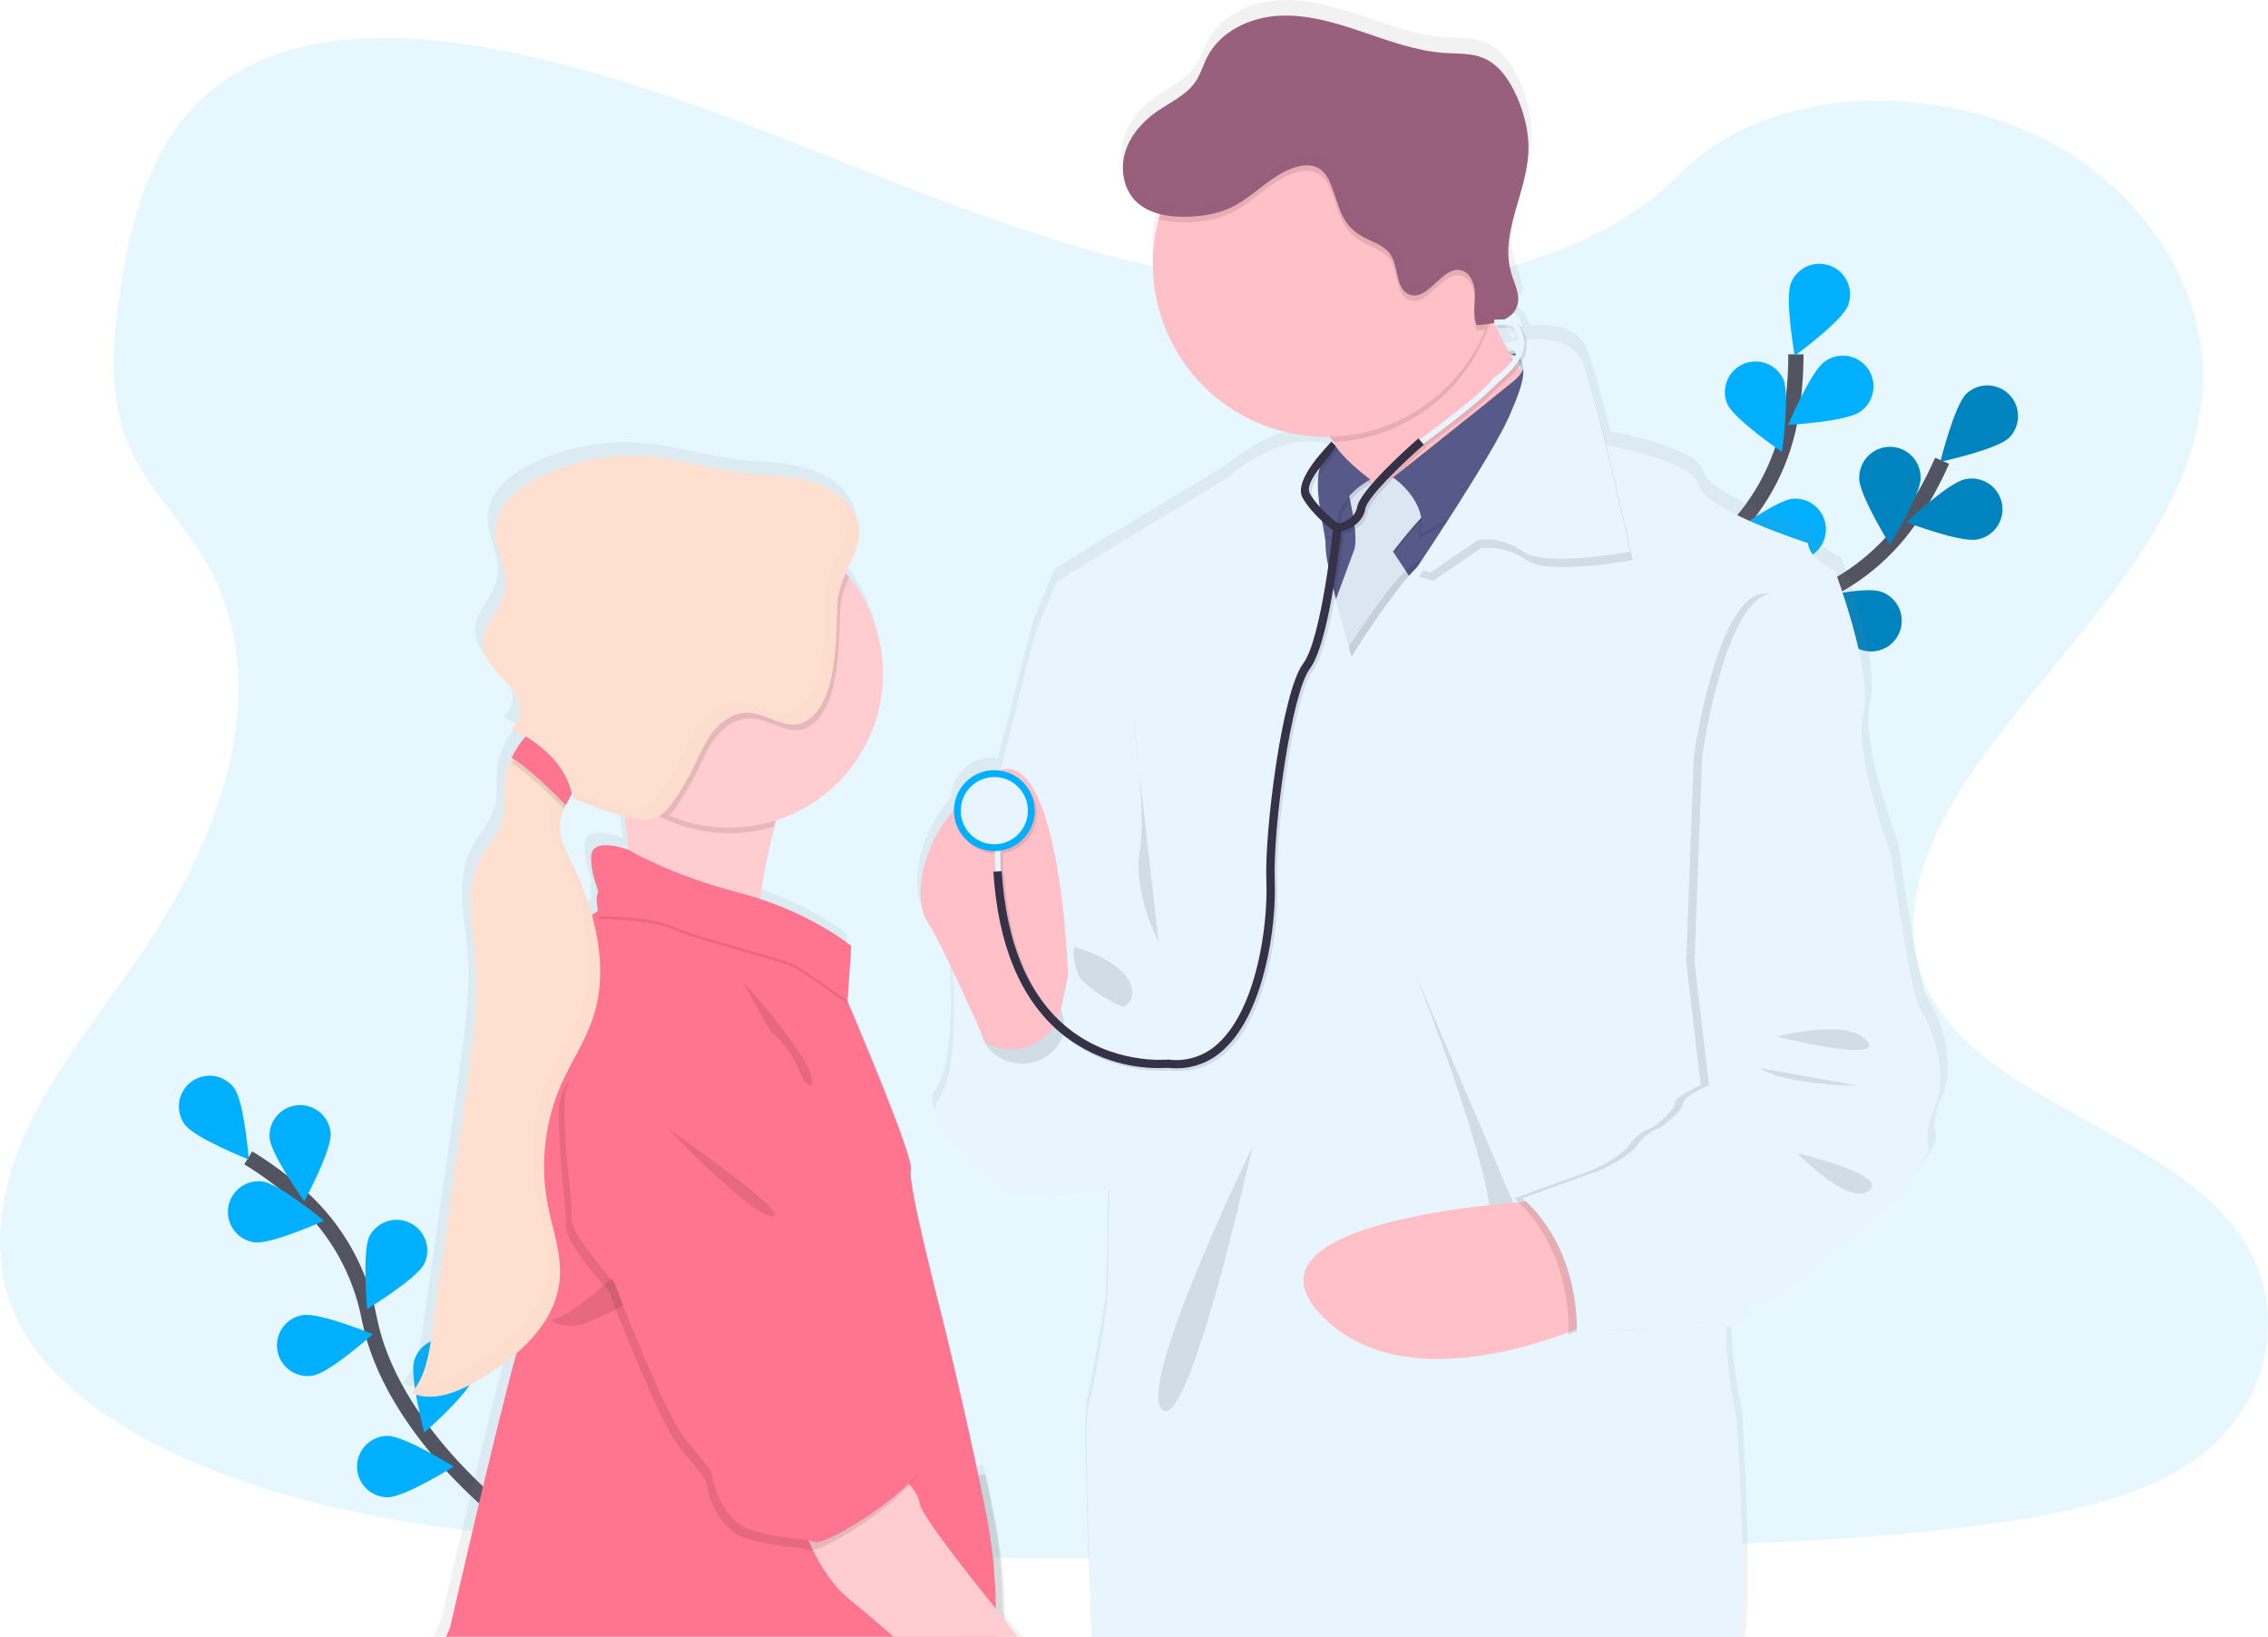 <svg width="298" height="215" viewBox="0 0 298 215" fill="none" xmlns="http://www.w3.org/2000/svg">
<g clip-path="url(#clip0_0_196)">
<path opacity="0.1" d="M173.143 37.917C154.039 37.252 135.829 31.077 118.467 24.322C101.105 17.567 83.897 10.082 65.24 6.502C53.244 4.197 39.526 3.873 29.863 10.312C20.561 16.507 17.557 27.201 15.941 37.123C14.726 44.589 14.021 52.446 17.343 59.437C19.656 64.288 23.761 68.368 26.6 73.015C36.478 89.187 29.495 109.13 18.789 124.934C13.768 132.351 7.943 139.408 4.069 147.295C0.195 155.181 -1.599 164.216 1.792 172.259C5.153 180.226 13.159 186.22 21.834 190.431C39.455 198.977 60.216 201.422 80.462 202.823C125.277 205.891 170.334 204.561 215.267 203.232C231.897 202.737 248.6 202.24 264.958 199.661C274.042 198.23 283.423 195.96 290.019 190.483C298.39 183.528 300.467 171.754 294.856 163.032C285.445 148.407 259.427 144.773 252.847 129.076C249.229 120.437 252.946 110.812 258.209 102.799C269.493 85.611 288.414 70.529 289.41 50.88C290.096 37.384 281 23.872 266.936 17.485C252.197 10.785 231.757 11.631 220.883 22.704C209.687 34.112 190.009 38.502 173.143 37.917Z" fill="#00B0FF"/>
<path d="M66.466 199.169C66.466 199.169 51.376 187.747 48.525 173.218C47.369 167.116 44.268 161.554 39.688 157.365C37.496 155.395 35.13 153.629 32.617 152.091" stroke="#535461" stroke-width="2" stroke-miterlimit="10"/>
<path d="M30.77 142.938C32.093 144.729 32.691 152.319 32.691 152.319C32.691 152.319 25.62 149.531 24.295 147.742C23.659 146.883 23.39 145.805 23.547 144.747C23.704 143.688 24.275 142.736 25.133 142.099C25.992 141.461 27.068 141.192 28.125 141.349C29.183 141.507 30.134 142.078 30.77 142.938Z" fill="#00B0FF"/>
<path d="M43.452 148.893C43.589 151.116 39.976 157.813 39.976 157.813C39.976 157.813 35.55 151.621 35.41 149.399C35.357 148.339 35.723 147.301 36.429 146.51C37.134 145.719 38.123 145.238 39.181 145.172C40.238 145.105 41.279 145.458 42.078 146.155C42.877 146.852 43.37 147.835 43.449 148.893H43.452Z" fill="#00B0FF"/>
<path d="M55.743 166.013C54.744 168.001 48.245 171.957 48.245 171.957C48.245 171.957 47.55 164.375 48.549 162.387C49.041 161.451 49.88 160.747 50.885 160.424C51.89 160.102 52.982 160.187 53.925 160.663C54.867 161.138 55.586 161.965 55.926 162.965C56.266 163.966 56.201 165.06 55.743 166.013Z" fill="#00B0FF"/>
<path d="M62.134 181.055C61.484 183.184 55.747 188.181 55.747 188.181C55.747 188.181 53.779 180.827 54.43 178.696C54.742 177.673 55.448 176.816 56.391 176.314C57.335 175.812 58.438 175.706 59.46 176.019C60.482 176.332 61.337 177.038 61.839 177.982C62.34 178.927 62.446 180.032 62.134 181.055Z" fill="#00B0FF"/>
<path d="M33.435 163.197C35.63 163.494 42.569 160.357 42.569 160.357C42.569 160.357 36.714 155.5 34.508 155.203C33.449 155.061 32.377 155.345 31.528 155.994C30.678 156.643 30.122 157.603 29.979 158.663C29.837 159.723 30.121 160.796 30.769 161.647C31.417 162.497 32.376 163.055 33.435 163.197Z" fill="#00B0FF"/>
<path d="M41.13 180.698C43.325 180.322 48.996 175.254 48.996 175.254C48.996 175.254 41.956 172.375 39.764 172.751C39.239 172.837 38.736 173.027 38.285 173.308C37.834 173.59 37.443 173.958 37.134 174.392C36.826 174.826 36.606 175.317 36.488 175.836C36.37 176.355 36.356 176.893 36.447 177.417C36.537 177.942 36.731 178.444 37.016 178.893C37.301 179.343 37.672 179.731 38.108 180.036C38.544 180.341 39.036 180.557 39.556 180.67C40.075 180.784 40.612 180.793 41.136 180.698H41.13Z" fill="#00B0FF"/>
<path d="M50.94 196.683C53.165 196.683 59.612 192.648 59.612 192.648C59.612 192.648 53.162 188.618 50.937 188.618C49.869 188.618 48.844 189.043 48.089 189.799C47.334 190.555 46.909 191.581 46.909 192.65C46.909 193.72 47.334 194.746 48.089 195.502C48.844 196.258 49.869 196.683 50.937 196.683H50.94Z" fill="#00B0FF"/>
<path d="M213.061 100.378C213.061 100.378 222.362 83.883 236.382 79.13C242.269 77.173 247.364 73.357 250.901 68.255C252.561 65.816 253.992 63.229 255.179 60.528" stroke="#535461" stroke-width="2" stroke-miterlimit="10"/>
<path d="M263.981 57.506C262.384 59.055 254.951 60.659 254.951 60.659C254.951 60.659 256.776 53.27 258.373 51.718C259.143 50.995 260.167 50.605 261.222 50.63C262.278 50.656 263.281 51.095 264.016 51.854C264.751 52.613 265.16 53.63 265.153 54.687C265.146 55.744 264.725 56.757 263.981 57.506Z" fill="#00B0FF"/>
<path d="M259.777 70.865C257.582 71.299 250.484 68.601 250.484 68.601C250.484 68.601 256.027 63.382 258.208 62.956C258.732 62.84 259.273 62.829 259.801 62.925C260.329 63.021 260.832 63.222 261.282 63.516C261.731 63.809 262.117 64.189 262.417 64.634C262.718 65.079 262.926 65.58 263.031 66.107C263.136 66.634 263.134 67.176 263.026 67.702C262.919 68.228 262.707 68.728 262.404 69.171C262.101 69.614 261.712 69.992 261.261 70.283C260.81 70.574 260.306 70.772 259.777 70.865Z" fill="#00B0FF"/>
<path d="M244.479 85.336C242.377 84.608 237.601 78.685 237.601 78.685C237.601 78.685 245.009 76.988 247.116 77.716C247.622 77.884 248.09 78.151 248.492 78.501C248.894 78.852 249.223 79.279 249.459 79.758C249.695 80.237 249.834 80.758 249.867 81.291C249.901 81.824 249.828 82.359 249.653 82.863C249.479 83.368 249.206 83.833 248.85 84.231C248.495 84.629 248.064 84.952 247.582 85.182C247.101 85.412 246.579 85.544 246.046 85.571C245.513 85.597 244.981 85.517 244.479 85.336Z" fill="#00B0FF"/>
<path d="M230.42 93.676C228.225 93.313 222.529 88.272 222.529 88.272C222.529 88.272 229.55 85.344 231.743 85.707C232.798 85.88 233.741 86.467 234.364 87.337C234.987 88.206 235.24 89.289 235.067 90.345C234.893 91.401 234.307 92.346 233.439 92.97C232.57 93.594 231.489 93.847 230.434 93.673L230.42 93.676Z" fill="#00B0FF"/>
<path d="M244.287 62.824C244.284 65.052 248.32 71.516 248.32 71.516C248.32 71.516 252.351 65.06 252.351 62.835C252.365 62.297 252.271 61.761 252.075 61.26C251.879 60.758 251.585 60.301 251.209 59.916C250.834 59.53 250.386 59.224 249.89 59.014C249.395 58.805 248.862 58.697 248.324 58.697C247.787 58.697 247.254 58.805 246.759 59.014C246.263 59.224 245.815 59.53 245.439 59.916C245.064 60.301 244.77 60.758 244.574 61.26C244.378 61.761 244.284 62.297 244.298 62.835L244.287 62.824Z" fill="#00B0FF"/>
<path d="M227.981 72.785C228.645 74.911 234.418 79.869 234.418 79.869C234.418 79.869 236.338 72.502 235.669 70.376C235.322 69.391 234.606 68.579 233.673 68.111C232.74 67.644 231.662 67.557 230.667 67.869C229.671 68.181 228.835 68.868 228.335 69.785C227.835 70.702 227.71 71.777 227.986 72.785H227.981Z" fill="#00B0FF"/>
<path d="M213.476 84.644C213.772 86.841 218.623 92.712 218.623 92.712C218.623 92.712 221.753 85.775 221.457 83.57C221.398 83.035 221.233 82.518 220.972 82.048C220.711 81.578 220.358 81.166 219.935 80.834C219.512 80.503 219.027 80.26 218.509 80.119C217.99 79.978 217.449 79.943 216.917 80.014C216.385 80.086 215.872 80.263 215.409 80.536C214.947 80.809 214.543 81.172 214.222 81.603C213.902 82.034 213.671 82.526 213.542 83.048C213.414 83.57 213.391 84.112 213.476 84.644Z" fill="#00B0FF"/>
<path opacity="0.25" d="M263.981 57.506C262.384 59.055 254.951 60.659 254.951 60.659C254.951 60.659 256.776 53.27 258.373 51.718C259.143 50.995 260.167 50.605 261.222 50.63C262.278 50.656 263.281 51.095 264.016 51.854C264.751 52.613 265.16 53.63 265.153 54.687C265.146 55.744 264.725 56.757 263.981 57.506Z" fill="black"/>
<path opacity="0.25" d="M259.777 70.865C257.582 71.299 250.484 68.601 250.484 68.601C250.484 68.601 256.027 63.382 258.208 62.956C258.732 62.84 259.273 62.829 259.801 62.925C260.329 63.021 260.832 63.222 261.282 63.516C261.731 63.809 262.117 64.189 262.417 64.634C262.718 65.079 262.926 65.58 263.031 66.107C263.136 66.634 263.134 67.176 263.026 67.702C262.919 68.228 262.707 68.728 262.404 69.171C262.101 69.614 261.712 69.992 261.261 70.283C260.81 70.574 260.306 70.772 259.777 70.865Z" fill="black"/>
<path opacity="0.25" d="M244.479 85.336C242.377 84.608 237.601 78.685 237.601 78.685C237.601 78.685 245.009 76.988 247.116 77.716C247.622 77.884 248.09 78.151 248.492 78.501C248.894 78.852 249.223 79.279 249.459 79.758C249.695 80.237 249.834 80.758 249.867 81.291C249.901 81.824 249.828 82.359 249.653 82.863C249.479 83.368 249.206 83.833 248.85 84.231C248.495 84.629 248.064 84.952 247.582 85.182C247.101 85.412 246.579 85.544 246.046 85.571C245.513 85.597 244.981 85.517 244.479 85.336Z" fill="black"/>
<path opacity="0.25" d="M230.42 93.676C228.225 93.313 222.529 88.272 222.529 88.272C222.529 88.272 229.55 85.344 231.743 85.707C232.798 85.88 233.741 86.467 234.364 87.337C234.987 88.206 235.24 89.289 235.067 90.345C234.893 91.401 234.307 92.346 233.439 92.97C232.57 93.594 231.489 93.847 230.434 93.673L230.42 93.676Z" fill="black"/>
<path opacity="0.25" d="M244.287 62.824C244.284 65.052 248.32 71.516 248.32 71.516C248.32 71.516 252.351 65.06 252.351 62.835C252.365 62.297 252.271 61.761 252.075 61.26C251.879 60.758 251.585 60.301 251.209 59.916C250.834 59.53 250.386 59.224 249.89 59.014C249.395 58.805 248.862 58.697 248.324 58.697C247.787 58.697 247.254 58.805 246.759 59.014C246.263 59.224 245.815 59.53 245.439 59.916C245.064 60.301 244.77 60.758 244.574 61.26C244.378 61.761 244.284 62.297 244.298 62.835L244.287 62.824Z" fill="black"/>
<path opacity="0.25" d="M227.981 72.785C228.645 74.911 234.418 79.869 234.418 79.869C234.418 79.869 236.338 72.502 235.669 70.376C235.322 69.391 234.606 68.579 233.673 68.111C232.74 67.644 231.662 67.557 230.667 67.869C229.671 68.181 228.835 68.868 228.335 69.785C227.835 70.702 227.71 71.777 227.986 72.785H227.981Z" fill="black"/>
<path opacity="0.25" d="M213.476 84.644C213.772 86.841 218.623 92.712 218.623 92.712C218.623 92.712 221.753 85.775 221.457 83.57C221.398 83.035 221.233 82.518 220.972 82.048C220.711 81.578 220.358 81.166 219.935 80.834C219.512 80.503 219.027 80.26 218.509 80.119C217.99 79.978 217.449 79.943 216.917 80.014C216.385 80.086 215.872 80.263 215.409 80.536C214.947 80.809 214.543 81.172 214.222 81.603C213.902 82.034 213.671 82.526 213.542 83.048C213.414 83.57 213.391 84.112 213.476 84.644Z" fill="black"/>
<path d="M213.596 100.051C213.596 100.051 215.423 81.196 226.304 71.169C230.894 66.991 234.007 61.435 235.178 55.336C235.71 52.436 235.975 49.494 235.97 46.545" stroke="#535461" stroke-width="2" stroke-miterlimit="10"/>
<path d="M242.791 40.183C241.968 42.249 235.811 46.732 235.811 46.732C235.811 46.732 234.489 39.236 235.32 37.17C235.721 36.178 236.498 35.386 237.482 34.968C238.465 34.55 239.574 34.54 240.565 34.941C241.556 35.341 242.347 36.12 242.764 37.104C243.182 38.089 243.192 39.2 242.791 40.191V40.183Z" fill="#00B0FF"/>
<path d="M244.358 54.116C242.539 55.396 234.947 55.816 234.947 55.816C234.947 55.816 237.905 48.801 239.724 47.52C240.155 47.197 240.647 46.964 241.17 46.834C241.693 46.705 242.237 46.682 242.769 46.766C243.301 46.851 243.811 47.042 244.268 47.327C244.726 47.612 245.121 47.987 245.431 48.428C245.741 48.869 245.96 49.368 246.074 49.896C246.188 50.423 246.195 50.968 246.095 51.498C245.995 52.028 245.79 52.533 245.491 52.982C245.193 53.431 244.808 53.816 244.358 54.113V54.116Z" fill="#00B0FF"/>
<path d="M236.22 73.559C234.003 73.746 227.237 70.263 227.237 70.263C227.237 70.263 233.328 65.703 235.545 65.516C236.61 65.427 237.666 65.764 238.482 66.454C239.298 67.145 239.807 68.131 239.897 69.197C239.986 70.263 239.649 71.321 238.96 72.138C238.27 72.955 237.285 73.464 236.22 73.554V73.559Z" fill="#00B0FF"/>
<path d="M226.752 86.88C224.598 87.429 217.344 85.157 217.344 85.157C217.344 85.157 222.576 79.633 224.73 79.073C225.764 78.804 226.862 78.958 227.783 79.5C228.704 80.042 229.371 80.929 229.64 81.964C229.908 82.999 229.754 84.099 229.213 85.02C228.671 85.942 227.786 86.611 226.752 86.88Z" fill="#00B0FF"/>
<path d="M226.944 53.05C227.843 55.086 234.137 59.368 234.137 59.368C234.137 59.368 235.208 51.831 234.308 49.795C233.859 48.843 233.056 48.104 232.071 47.736C231.086 47.368 229.996 47.401 229.034 47.827C228.073 48.253 227.316 49.039 226.925 50.017C226.534 50.994 226.541 52.086 226.944 53.058V53.05Z" fill="#00B0FF"/>
<path d="M216.068 68.769C217.536 70.442 224.818 72.634 224.818 72.634C224.818 72.634 223.588 65.121 222.12 63.448C221.774 63.041 221.35 62.708 220.874 62.467C220.398 62.226 219.878 62.082 219.346 62.044C218.814 62.005 218.279 62.073 217.773 62.243C217.268 62.414 216.801 62.683 216.399 63.035C215.998 63.388 215.671 63.817 215.437 64.297C215.203 64.777 215.067 65.299 215.036 65.833C215.005 66.366 215.081 66.9 215.258 67.404C215.435 67.908 215.71 68.372 216.068 68.769Z" fill="#00B0FF"/>
<path d="M207.593 85.503C208.756 87.399 215.563 90.791 215.563 90.791C215.563 90.791 215.621 83.179 214.465 81.281C213.89 80.405 212.997 79.787 211.975 79.559C210.953 79.331 209.882 79.511 208.99 80.06C208.097 80.609 207.454 81.485 207.196 82.501C206.937 83.517 207.085 84.594 207.606 85.503H207.593Z" fill="#00B0FF"/>
<path d="M199.604 26.209C200.059 24.536 200.608 22.855 200.992 21.16C200.531 22.855 199.979 24.542 199.604 26.209Z" fill="url(#paint0_linear_0_196)"/>
<path d="M197.562 42.323C197.524 42.257 197.496 42.191 197.466 42.131C197.466 42.103 197.439 42.081 197.428 42.054C197.368 42.082 197.306 42.107 197.244 42.128C197.123 42.175 197 42.219 196.873 42.254C196.747 42.29 196.695 42.309 196.599 42.331C196.519 42.359 196.438 42.38 196.355 42.395L196.377 42.444C196.478 42.422 196.577 42.403 196.679 42.375L196.706 42.716C196.821 42.716 196.928 42.7 197.033 42.7C197.082 42.697 197.131 42.697 197.181 42.7C197.395 42.7 197.581 42.7 197.729 42.7C197.672 42.576 197.611 42.447 197.562 42.323ZM253.259 131.087C251.969 129.348 249.396 110.685 249.396 110.685C249.396 110.685 244.334 97.414 245.714 92.118C247.094 86.822 241.944 73.271 241.944 73.271C241.944 73.271 238.542 71.79 238.358 69.593C238.358 69.593 224.467 65.197 223.816 61.901C223.29 59.198 214.674 57.259 211.58 56.646C210.636 52.833 209.686 49.276 208.987 47.334C208.797 46.729 208.619 46.207 208.454 45.795C207.272 42.774 203.617 42.499 200.967 42.741C200.852 42.226 200.639 41.738 200.339 41.304C200.295 41.155 200.208 41.022 200.089 40.922C200.032 40.874 199.972 40.83 199.908 40.79C199.86 40.701 199.797 40.621 199.721 40.554C199.646 40.486 199.563 40.427 199.474 40.378C199.411 40.344 199.345 40.313 199.277 40.288C199.118 40.227 198.953 40.182 198.786 40.153C198.59 40.113 198.392 40.087 198.193 40.076C198.677 39.864 199.109 39.548 199.458 39.15C199.695 38.871 199.872 38.546 199.976 38.194C200.063 37.902 200.102 37.598 200.092 37.293C200.021 37.419 199.938 37.538 199.845 37.648C199.96 36.431 199.318 35.195 198.95 33.983C198.505 32.406 198.422 30.748 198.709 29.135C199.077 26.701 199.987 24.24 200.605 21.762C200.606 21.748 200.606 21.734 200.605 21.721C200.929 20.49 201.129 19.23 201.203 17.96C201.31 15.397 200.654 12.839 199.601 10.505C198.665 8.436 197.285 6.401 195.172 5.56C193.603 4.925 191.844 5.027 190.154 4.923C186.362 4.686 182.746 3.351 179.141 2.137C175.536 0.923 171.826 -0.181 168.032 0.03C164.237 0.242 160.333 2.074 158.602 5.436C158.053 6.486 157.737 7.653 157.082 8.639C155.853 10.499 153.652 11.43 151.817 12.713C149.981 13.996 148.365 15.817 147.701 17.99C147.338 19.161 147.287 20.406 147.553 21.602C147.613 21.873 147.69 22.139 147.783 22.399C148.044 23.125 148.45 23.79 148.977 24.352C149.374 24.768 149.831 25.122 150.332 25.404C150.962 25.754 151.635 26.016 152.335 26.184C152.31 26.267 152.286 26.355 152.258 26.44C152.214 26.58 152.176 26.715 152.135 26.866C152.044 27.204 151.959 27.547 151.888 27.893C151.885 27.918 151.885 27.943 151.888 27.967C151.551 29.53 151.382 31.124 151.383 32.722C151.382 33.478 151.421 34.234 151.498 34.986C152.596 46.133 161.787 54.926 173.143 55.498C173.533 55.517 173.925 55.528 174.323 55.528C174.504 55.528 174.682 55.528 174.872 55.528C175.05 55.764 175.226 56.006 175.393 56.242C175.56 56.478 175.714 56.72 175.859 56.956L175.462 56.544L175.064 56.179C174.956 56.327 174.836 56.466 174.704 56.594C174.445 56.502 174.18 56.427 173.911 56.369C172.773 56.116 171.039 56.022 168.756 56.712C166.657 57.341 164.092 58.635 161.09 61.093L146.464 69.884L138.551 74.702L135.7 81.68C135.7 81.68 133.557 89.97 131.173 99.469C131.08 99.497 130.989 99.524 130.899 99.557C130.706 99.535 130.511 99.524 130.317 99.524C128.934 99.521 127.603 100.054 126.604 101.013C125.606 101.971 125.017 103.28 124.961 104.664C120.22 110.432 119.951 116.201 121.065 118.849C121.166 119.097 121.293 119.334 121.444 119.555C122.174 120.61 123.537 123.33 124.92 126.228C124.885 126.467 124.863 126.667 124.852 126.818C124.849 126.868 124.849 126.917 124.852 126.967C124.852 126.967 125.675 139.413 122.931 142.982C122.33 143.759 122.421 144.781 122.931 145.913C124.769 149.984 132.037 155.42 132.037 155.42C132.037 155.42 140.754 155.373 145.61 154.843C145.597 155.332 145.586 155.818 145.575 156.294C145.465 161.095 145.465 165.12 145.465 165.12L145.284 170.155C145.284 170.155 143.638 180.767 142.815 183.692C142.296 185.527 142.894 202.518 143.415 215.008H229.298C230.308 207.619 228.884 185.167 228.884 185.167C228.884 185.167 227.531 179.363 227.482 174.303C227.479 174.297 227.478 174.291 227.478 174.285C227.478 174.279 227.479 174.273 227.482 174.267C227.482 173.825 227.482 173.394 227.498 172.971L228.121 172.949L229.241 172.91H229.342C229.342 172.91 229.37 172.806 229.433 172.636C229.581 172.211 229.783 171.808 230.034 171.435C230.511 170.729 231.257 170.037 232.379 169.99C232.999 169.966 233.96 169.463 235.044 168.721C235.051 168.723 235.058 168.723 235.065 168.721C237.982 166.746 241.837 163.101 242.773 162.502C244.059 161.678 250.222 156.184 250.222 156.184C250.222 156.184 251.141 155.019 252.12 153.615L252.156 153.566C253.374 151.808 254.669 149.706 254.351 149.044C253.802 147.858 254.719 145.02 254.719 145.02C257.58 139.776 254.548 132.826 253.259 131.087ZM200.204 46.595C200.23 46.677 200.247 46.761 200.254 46.847C200.185 46.757 200.116 46.661 200.048 46.573L199.982 46.485L199.935 46.419L200.04 46.276C200.04 46.276 200.04 46.276 200.04 46.295C200.112 46.384 200.168 46.486 200.204 46.595ZM199.282 44.161C198.983 44.221 198.747 44.276 198.594 44.317C198.399 43.971 198.212 43.625 198.045 43.274C198.485 43.529 198.899 43.826 199.282 44.161ZM198.767 44.595C198.766 44.589 198.766 44.584 198.767 44.578L198.788 44.595C198.901 44.669 199.011 44.74 199.112 44.815C199.203 44.881 199.285 44.944 199.367 45.01C199.313 45.106 199.252 45.205 199.192 45.284C199.096 45.133 199.005 44.988 198.917 44.837C198.863 44.776 198.813 44.694 198.767 44.595ZM197.12 41.205C197.65 41.153 198.184 41.153 198.714 41.205C198.788 41.205 198.854 41.219 198.92 41.23C199.069 41.253 199.215 41.291 199.356 41.342C199.681 41.797 199.88 42.328 199.935 42.883L199.787 42.906L199.642 42.933C199.367 42.98 199.093 43.026 198.879 43.07L198.605 43.128C198.24 43.208 198.028 43.268 198.02 43.271C197.985 43.197 197.949 43.128 197.91 43.057C197.85 42.938 197.787 42.818 197.732 42.7C197.677 42.581 197.606 42.447 197.548 42.323C197.51 42.257 197.482 42.191 197.452 42.131C197.452 42.103 197.425 42.081 197.414 42.054C197.398 42.025 197.384 41.995 197.373 41.963C197.205 41.623 197.052 41.282 196.904 40.947C196.887 40.914 196.873 40.878 196.86 40.845L197.068 40.831V40.903L197.12 41.205ZM131.659 211.613C131.637 207.523 131.34 203.097 130.517 198.944C130.166 197.177 129.804 195.411 129.436 193.675C129.343 193.241 129.252 192.812 129.162 192.384L128.317 192.496H128.24C125.935 181.616 123.526 172.029 123.526 172.029C123.526 172.029 118.741 153.736 119.296 152.278C119.367 152.088 119.276 151.577 119.073 150.827C117.916 146.668 113.081 135.208 111.391 131.29C111.391 131.274 111.377 131.255 111.372 131.241C111.098 130.584 110.9 130.142 110.84 130.013L111.237 124.167L111.259 123.816L111.312 123.069L111.29 123.049L111.312 122.703C111.312 122.703 107.136 119.275 100.062 116.8C99.788 116.701 99.497 116.605 99.209 116.512C99.563 114.146 100.032 111.476 100.644 108.875C100.702 108.614 100.765 108.361 100.831 108.106C100.888 107.85 100.954 107.603 101.02 107.353C101.124 106.946 101.237 106.545 101.352 106.15C101.733 106.029 102.109 105.894 102.48 105.751L102.622 105.697C107.185 103.919 110.95 100.546 113.22 96.203C115.49 91.859 116.112 86.839 114.969 82.072C114.317 79.369 113.114 76.83 111.435 74.614C111.309 74.444 111.174 74.273 111.04 74.106C110.905 73.938 110.744 73.752 110.593 73.581C111.386 71.776 112.321 70.06 112.398 68.304C112.412 68.082 112.412 67.859 112.398 67.637V67.609C112.296 66.48 111.797 65.338 110.634 64.137C108.935 62.376 106.518 61.483 104.101 61.055C101.684 60.626 99.22 60.615 96.789 60.327C92.759 59.843 88.832 58.599 84.802 58.217C79.838 57.757 74.839 58.609 70.307 60.69C67.308 62.063 64.271 64.464 64.09 67.758C63.942 70.48 65.835 73.09 65.358 75.779C64.883 78.421 62.194 80.501 62.43 83.174C62.52 84.218 63.056 85.152 63.725 85.984C63.956 86.259 64.2 86.533 64.452 86.808C65.429 87.844 66.504 88.838 67.05 90.143C67.072 90.198 67.094 90.253 67.114 90.308C67.577 91.596 67.369 93.225 66.222 93.964C66.228 93.969 66.233 93.976 66.236 93.983C66.252 94.005 66.268 94.022 66.282 94.044C66.284 94.039 66.284 94.034 66.282 94.03C66.689 94.513 67.237 94.855 67.849 95.008L68.082 95.079C67.893 95.285 67.714 95.5 67.533 95.725L67.415 95.882C67.113 96.288 66.838 96.715 66.592 97.159C66.452 97.406 66.318 97.653 66.205 97.901C65.829 98.654 65.557 99.455 65.396 100.282C65.102 102.101 65.517 103.996 65.072 105.776C64.523 107.974 62.787 109.66 61.807 111.702C59.953 115.547 61.003 120.061 61.376 124.308C61.884 130.076 61.061 135.87 60.24 141.6C59.805 144.647 59.37 147.697 58.934 150.75C57.837 158.413 56.74 166.075 55.642 173.737C55.242 176.545 54.767 179.506 52.898 181.673H52.918C52.918 181.673 52.918 181.69 52.898 181.695C53.459 181.941 54.056 182.095 54.665 182.151C57.105 182.396 59.689 181.215 61.884 179.923C63.622 178.918 65.269 177.76 66.803 176.465C66.579 177.289 66.337 178.187 66.079 179.154C66.08 179.163 66.08 179.173 66.079 179.182C62.981 190.994 57.999 212.649 57.999 212.649C57.999 212.649 57.546 213.591 56.959 214.994H134.331C133.426 213.896 132.583 212.844 131.925 211.995L131.659 211.613ZM74.371 102.392C74.39 102.359 74.403 102.329 74.423 102.299C74.423 102.386 74.423 102.472 74.423 102.554C74.423 102.636 74.423 102.711 74.423 102.787C74.423 102.864 74.423 102.856 74.423 102.895C74.423 102.933 74.423 102.895 74.423 102.895C74.423 103.007 74.398 103.12 74.379 103.232C74.379 103.232 74.379 103.246 74.379 103.257L74.653 103.359L74.971 103.491C76.852 104.234 78.756 104.907 80.684 105.51C80.881 105.573 81.082 105.633 81.282 105.691L81.323 106.032C81.372 106.381 81.419 106.735 81.463 107.089C81.463 107.089 81.463 107.106 81.463 107.117C81.586 108.097 81.707 109.075 81.814 110.031C81.814 110.031 76.777 108.108 76.84 111.028C76.837 111.081 76.837 111.133 76.84 111.185C76.834 111.255 76.834 111.324 76.84 111.394C76.886 113.668 77.597 115.017 77.74 115.709C77.731 115.738 77.716 115.764 77.696 115.786C77.574 116.052 77.532 116.346 77.575 116.635C77.57 117.127 77.609 117.617 77.69 118.102C77.542 118.193 77.397 118.283 77.251 118.377C77.142 118.445 77.037 118.522 76.93 118.599C76.257 116.262 75.377 113.989 74.299 111.809C73.545 110.254 72.697 108.633 72.705 106.927C72.705 106.817 72.705 106.705 72.719 106.592C72.749 106.098 72.844 105.609 72.999 105.139C73.062 104.96 73.13 104.785 73.207 104.611C73.386 104.2 73.587 103.799 73.808 103.408C73.951 103.15 74.102 102.895 74.247 102.636C74.294 102.559 74.338 102.48 74.382 102.403L74.371 102.392ZM197.562 42.323C197.524 42.257 197.496 42.191 197.466 42.131C197.466 42.103 197.439 42.081 197.428 42.054C197.368 42.082 197.306 42.107 197.244 42.128C197.123 42.175 197 42.219 196.873 42.254C196.747 42.29 196.695 42.309 196.599 42.331L196.355 42.395L196.377 42.444C196.478 42.422 196.577 42.403 196.679 42.375L196.706 42.716C196.821 42.716 196.928 42.7 197.033 42.7H197.181C197.395 42.7 197.581 42.7 197.729 42.7C197.672 42.576 197.611 42.447 197.562 42.323Z" fill="url(#paint1_linear_0_196)"/>
<path d="M137.612 82.671L135.966 83.399C135.966 83.399 125.235 125.137 125.235 128.511C125.235 131.884 147.989 150.654 147.989 150.654L151.539 126.662C151.539 126.662 146.441 71.642 137.612 82.671Z" fill="#E8F5FF"/>
<path d="M187.523 69.395L178.016 64.428C177.484 62.156 176.539 60 175.229 58.069C173.838 56.058 171.988 54.083 169.684 53.053C163.859 50.438 194.322 36.711 194.322 36.711C194.802 38.36 195.367 39.983 196.015 41.573C197.584 45.452 200.188 50.468 203.543 51.897C209.248 54.328 187.523 69.395 187.523 69.395Z" fill="#FFC1C7"/>
<path opacity="0.1" d="M196.015 41.573C194.713 46.157 192.006 50.215 188.277 53.175C184.547 56.135 179.983 57.846 175.229 58.069C173.838 56.058 171.988 54.083 169.684 53.053C163.859 50.438 194.322 36.711 194.322 36.711C194.802 38.36 195.367 39.983 196.015 41.573Z" fill="black"/>
<path d="M196.871 34.642C196.872 39.138 195.541 43.532 193.048 47.27C190.554 51.008 187.009 53.922 182.862 55.643C178.714 57.364 174.15 57.814 169.746 56.938C165.343 56.061 161.298 53.897 158.123 50.719C154.948 47.54 152.786 43.491 151.91 39.082C151.034 34.673 151.483 30.103 153.202 25.951C154.92 21.798 157.83 18.248 161.563 15.751C165.296 13.254 169.685 11.921 174.175 11.922C177.159 11.908 180.116 12.486 182.876 13.623C185.635 14.76 188.143 16.433 190.253 18.546C192.363 20.658 194.035 23.168 195.17 25.931C196.306 28.694 196.884 31.655 196.871 34.642Z" fill="#FFC1C7"/>
<path d="M200.147 66.478L193.957 80.938L188.497 90.536H171.02L165.922 77.413L167.988 63.805H181.336L189.954 63.319L192.865 62.346L194.742 63.412L200.147 66.478Z" fill="#575A89"/>
<path opacity="0.1" d="M198.015 47.202C198.015 47.202 201.875 48.026 198.418 50.864C194.961 53.701 183.034 62.725 183.034 62.725C183.034 62.725 187.224 66.461 186.357 70.837L200.237 63.09L202.706 50.696C202.706 50.696 202.984 46.971 198.015 47.202Z" fill="black"/>
<path opacity="0.1" d="M185.764 62.725L176.935 64.184C176.935 64.184 178.757 70.928 177.846 72.842C177.818 72.902 177.795 72.963 177.777 73.026L174.175 82.776L176.875 90.431L186.22 77.672L183.034 72.842C183.034 72.842 186.401 68.376 188.404 66.826C190.406 65.277 185.764 62.725 185.764 62.725Z" fill="black"/>
<path d="M185.764 62.349L176.935 63.805C176.935 63.805 178.757 70.549 177.846 72.463C177.818 72.523 177.795 72.584 177.777 72.647L174.175 82.397L176.875 90.052L186.22 77.284L183.034 72.455C183.034 72.455 186.401 67.988 188.404 66.439C190.406 64.89 185.764 62.349 185.764 62.349Z" fill="#DCE6F2"/>
<path d="M198.385 46.474C198.385 46.474 202.245 47.298 198.786 50.136C195.326 52.973 183.034 62.725 183.034 62.725C183.034 62.725 187.586 65.733 186.722 70.106L200.602 62.362L203.071 49.968C203.071 49.968 203.346 46.243 198.385 46.474Z" fill="#575A89"/>
<path opacity="0.1" d="M175.835 58.929C175.835 58.929 176.677 60.506 180.395 63.349C180.395 63.349 174.205 66.645 176.573 71.279L167.104 68.807L165.647 64.25L175.835 58.929Z" fill="black"/>
<path d="M175.47 58.566C175.47 58.566 176.312 60.143 180.03 62.986C180.03 62.986 173.84 66.266 176.208 70.914L166.742 68.442L165.285 63.887L175.47 58.566Z" fill="#575A89"/>
<path opacity="0.1" d="M200.147 66.478L193.957 80.938L188.508 90.536H171.02L165.922 77.413L167.985 63.805H171.697C171.637 66.98 172.795 70.711 172.721 72.098C172.595 74.378 176.117 86.679 176.117 86.679C176.117 86.679 183.49 74.741 186.401 73.677C188.231 73.01 192.108 67.456 194.739 63.412L200.147 66.478Z" fill="black"/>
<path d="M224.53 142.572L223.901 143.364C223.901 143.364 228.453 166.238 227.194 171.432C226.98 172.369 226.857 173.324 226.829 174.284V174.325C226.607 179.61 228.201 186.47 228.201 186.47C228.201 186.47 229.474 206.688 228.749 215.003H143.525C143.026 202.707 142.488 186.777 142.976 185.011C143.799 182.096 145.446 171.523 145.446 171.523L145.627 166.513C145.627 166.513 145.627 161.67 145.775 156.274C145.838 153.849 145.931 151.302 146.066 149.044C146.239 146.204 146.48 143.811 146.812 142.636C147.016 141.744 147.134 140.835 147.163 139.922C147.163 139.836 147.163 139.748 147.18 139.661C147.18 139.386 147.207 139.089 147.218 138.784C147.218 138.699 147.218 138.614 147.218 138.51C147.27 136.741 147.251 134.642 147.193 132.466C147.193 132.348 147.193 132.227 147.193 132.106C147.147 130.475 147.078 128.81 147.001 127.228C146.763 122.283 146.453 118.102 146.453 118.102L135.985 83.38L138.806 76.424L146.634 71.623L161.107 62.873C168.166 57.064 172.814 57.761 174.586 58.399C174.758 58.457 174.927 58.526 175.091 58.605C175.146 58.632 175.19 58.654 175.231 58.679C175.287 58.706 175.342 58.737 175.393 58.772C174.908 59.006 174.486 59.354 174.164 59.786C173.801 60.278 173.542 60.839 173.404 61.434C173.311 61.803 173.246 62.179 173.209 62.558C173.173 62.956 173.16 63.368 173.16 63.783C173.179 64.692 173.257 65.6 173.393 66.499C173.393 66.516 173.393 66.538 173.393 66.56C173.483 67.203 173.596 67.832 173.706 68.422C173.704 68.433 173.704 68.443 173.706 68.453C173.832 69.142 173.958 69.779 174.043 70.329C174.059 70.428 174.073 70.518 174.087 70.604C174.147 70.967 174.176 71.334 174.172 71.702C174.203 72.591 174.322 73.475 174.529 74.34C174.6 74.702 174.682 75.089 174.773 75.493C174.896 76.043 175.031 76.641 175.176 77.251C175.256 77.587 175.341 77.933 175.429 78.276C175.462 78.413 175.497 78.551 175.53 78.691L175.585 78.908C176.169 81.234 176.803 83.55 177.193 84.951C177.423 85.775 177.569 86.284 177.569 86.284C177.569 86.284 181.701 79.594 184.999 75.787C185.048 75.732 185.092 75.68 185.138 75.631C185.465 75.254 185.786 74.911 186.093 74.609C186.765 73.938 187.369 73.46 187.855 73.285C187.958 73.247 188.058 73.2 188.154 73.145C189.504 72.378 191.682 69.595 193.721 66.681C193.921 66.406 194.116 66.107 194.313 65.824C194.766 65.17 195.205 64.513 195.619 63.884C195.938 63.404 196.242 62.937 196.53 62.492C197.902 60.355 198.868 58.761 198.868 58.761L200.772 58.676L201.104 58.66H201.326L209.972 58.258C209.972 58.258 210.345 58.322 210.959 58.445C210.992 58.445 211.025 58.445 211.061 58.467C214.128 59.077 222.65 61.008 223.171 63.687C223.808 66.966 237.554 71.343 237.554 71.343C237.735 73.54 241.101 74.988 241.101 74.988C241.101 74.988 246.199 88.476 244.836 93.761C243.488 98.98 248.342 111.891 248.471 112.254L247.541 113.429L224.53 142.572Z" fill="#E8F5FF"/>
<path opacity="0.1" d="M198.012 46.243C198.012 46.243 206.427 43.853 208.339 48.773C210.251 53.693 214.529 73.562 214.529 73.562C214.529 73.562 203.422 75.658 200.511 73.562C198.804 72.318 196.69 71.765 194.593 72.013L188.313 76.295L186.458 75.746C186.458 75.746 196.505 60.791 198.689 55.709C200.873 50.627 201.611 48.356 198.012 46.243Z" fill="black"/>
<path d="M197.647 45.144C197.647 45.144 206.068 42.754 207.988 47.674C209.909 52.594 214.178 72.463 214.178 72.463C214.178 72.463 203.074 74.559 200.16 72.463C198.454 71.219 196.341 70.666 194.245 70.914L187.959 75.197L186.104 74.647C186.104 74.647 196.152 59.693 198.336 54.611C200.52 49.529 201.247 47.262 197.647 45.144Z" fill="#E8F5FF"/>
<path opacity="0.1" d="M141.163 124.409C141.163 124.409 147.443 125.958 148.628 129.513C149.813 133.068 143.986 133.158 143.986 133.158C143.986 133.158 140.436 126.87 141.163 124.409Z" fill="black"/>
<path opacity="0.1" d="M164.555 150.654C164.555 150.654 149.174 182.187 152.724 185.195C156.275 188.203 164.555 150.654 164.555 150.654Z" fill="black"/>
<path opacity="0.1" d="M185.764 127.417C185.764 127.417 198.053 158.046 195.594 162.777C193.136 167.507 200.873 162.777 200.873 162.777L185.764 127.417Z" fill="black"/>
<path d="M202.876 157.673C202.876 157.673 161.37 159.678 173.477 172.619C185.585 185.56 210.432 173.169 210.432 173.169L202.876 157.673Z" fill="#FFC1C7"/>
<path opacity="0.1" d="M196.87 34.642C196.874 37.623 196.29 40.575 195.15 43.328C194.769 43.373 194.387 43.4 194.02 43.416C193.471 42.211 193.765 40.818 193.776 39.491C193.787 38.164 193.298 36.604 192.022 36.247C189.479 35.53 187.723 40.29 185.215 39.431C183.295 38.777 183.797 35.859 182.691 34.175C181.816 32.843 180.063 32.467 178.699 31.632C175.799 29.849 175.887 26.998 174.54 24.3C173.129 21.473 170.15 22.308 167.562 23.976C165.598 25.245 163.902 26.945 161.801 27.956C159.982 28.835 157.938 29.154 155.921 29.201C154.679 29.249 153.437 29.117 152.233 28.811C153.65 23.48 156.954 18.847 161.531 15.775C166.107 12.704 171.643 11.404 177.106 12.117C182.57 12.831 187.587 15.51 191.223 19.655C194.859 23.799 196.865 29.126 196.868 34.642H196.87Z" fill="black"/>
<path d="M167.571 23.248C165.604 24.517 163.911 26.215 161.809 27.231C159.99 28.107 157.946 28.426 155.93 28.473C153.46 28.528 150.802 28.094 149.114 26.308C147.564 24.66 147.194 22.124 147.849 19.962C148.505 17.801 150.077 16.007 151.924 14.707C153.77 13.408 155.913 12.51 157.137 10.65C157.784 9.667 158.097 8.507 158.635 7.461C160.355 4.112 164.224 2.299 167.963 2.074C171.703 1.849 175.41 2.964 178.971 4.173C182.532 5.381 186.121 6.711 189.88 6.961C191.554 7.065 193.293 6.961 194.846 7.595C196.934 8.444 198.303 10.474 199.236 12.54C200.281 14.87 200.932 17.413 200.822 19.957C200.591 25.388 197.008 30.717 198.583 35.92C199 37.307 199.782 38.73 199.365 40.117C198.756 42.142 196.147 42.603 194.037 42.7C193.488 41.493 193.782 40.098 193.792 38.774C193.803 37.45 193.315 35.887 192.042 35.53C189.496 34.818 187.74 39.571 185.238 38.714C183.331 38.057 183.825 35.142 182.716 33.459C181.841 32.123 180.085 31.75 178.724 30.915C175.824 29.132 175.912 26.281 174.565 23.583C173.144 20.743 170.161 21.578 167.571 23.248Z" fill="#99607E"/>
<path d="M127.324 127.78L125.23 128.51C125.23 128.51 126.053 140.905 123.31 144.46C120.566 148.014 132.32 156.851 132.32 156.851C132.32 156.851 148.431 156.761 148.886 155.478C149.342 154.195 148.063 132.513 148.063 132.513C148.063 132.513 139.415 129.14 140.142 123.764C140.142 123.764 137.503 136.43 133.59 135.883C129.678 135.337 125.236 132.065 127.324 127.78Z" fill="#E8F5FF"/>
<path opacity="0.1" d="M134.306 139.718C137.357 139.718 139.829 137.454 139.829 134.661C139.829 131.868 137.357 129.604 134.306 129.604C131.256 129.604 128.783 131.868 128.783 134.661C128.783 137.454 131.256 139.718 134.306 139.718Z" fill="black"/>
<path d="M140.345 128.145C140.345 128.145 139.248 94.61 129.694 102.082C120.14 109.553 120.047 118.489 121.866 121.129C123.685 123.769 129.518 136.985 129.518 136.985C130.431 137.514 131.456 137.82 132.509 137.876C133.562 137.933 134.613 137.739 135.577 137.31C136.54 136.881 137.389 136.23 138.053 135.409C138.717 134.589 139.177 133.623 139.396 132.59L140.345 128.145Z" fill="#FFC1C7"/>
<path opacity="0.1" d="M199.941 43.199C199.896 43.052 199.81 42.921 199.694 42.82C199.222 42.389 198.207 42.238 196.676 42.37L196.739 43.095C198.78 42.919 199.183 43.326 199.236 43.395V43.463L199.299 43.554C199.553 43.896 199.733 44.288 199.828 44.705C199.922 45.121 199.929 45.552 199.847 45.971C199.4 48.21 196.654 49.993 196.626 50.012L196.56 50.05L196.519 50.114C195.334 51.874 188.631 56.844 186.878 58.129L186.724 57.954C185.94 58.635 179.042 64.681 178.669 66.997C178.427 68.45 176.792 69.013 176.2 69.17C175.574 68.694 173.544 67.076 172.487 65.263C171.497 63.557 175.483 60.228 175.835 58.929L175.286 58.366C175.228 58.574 170.109 63.365 171.533 65.813C172.674 67.777 174.759 69.458 175.489 70.013C175.256 72.134 173.804 84.586 171.574 87.536C168.803 91.203 166.473 109.685 166.731 116.138C166.959 121.871 165.463 132.7 160.47 137.35C159.605 138.191 158.563 138.825 157.419 139.205C156.275 139.586 155.061 139.703 153.866 139.548H153.806H153.745C153.674 139.548 146.431 140.29 140.345 135.153C135.365 130.958 132.545 124.113 131.958 114.8H131.837L131.787 112.089C133.138 111.878 134.354 111.151 135.18 110.061C136.006 108.972 136.378 107.604 136.218 106.245C136.058 104.886 135.378 103.642 134.322 102.775C133.265 101.907 131.913 101.484 130.551 101.593C129.189 101.702 127.922 102.336 127.017 103.361C126.111 104.386 125.638 105.722 125.696 107.089C125.754 108.456 126.339 109.747 127.328 110.691C128.317 111.635 129.633 112.159 131 112.152H131.06L131.11 114.847L130.868 114.863C131.472 124.478 134.435 131.59 139.648 135.982C143.61 139.27 148.672 140.928 153.808 140.622C154.173 140.662 154.539 140.682 154.906 140.682C157.26 140.695 159.526 139.782 161.216 138.142C166.476 133.238 168.075 122.011 167.826 116.083C167.551 109.246 169.996 91.429 172.449 88.184C174.852 85.001 176.309 72.595 176.564 70.192C177.434 69.947 179.401 69.175 179.736 67.17C179.978 65.719 184.584 61.25 187.418 58.775L187.333 58.676C188.859 57.561 193.603 54.045 195.954 51.787C196.684 51.086 197.408 50.386 198.165 49.718C199.076 48.91 200.234 47.628 200.539 46.111C200.643 45.611 200.643 45.094 200.54 44.593C200.437 44.093 200.233 43.618 199.941 43.199Z" fill="black"/>
<path d="M175.396 69.84C175.281 69.76 172.548 67.802 171.179 65.445C169.758 62.997 174.877 58.209 174.932 58L175.481 58.563C175.133 59.86 171.146 63.192 172.136 64.895C173.385 67.046 176.013 68.928 176.041 68.947L175.396 69.84Z" fill="#353146"/>
<path d="M186.521 58.662L186.093 58.072C186.181 58.009 194.798 51.767 196.157 49.748L196.201 49.688L196.264 49.647C196.291 49.627 199.038 47.847 199.485 45.606C199.567 45.187 199.561 44.756 199.466 44.34C199.372 43.924 199.191 43.533 198.936 43.191L198.873 43.098V43.032C198.818 42.961 198.415 42.557 196.373 42.733L196.31 42.005C197.844 41.873 198.856 42.024 199.328 42.455C199.446 42.556 199.532 42.689 199.578 42.837C199.875 43.255 200.083 43.729 200.189 44.23C200.296 44.731 200.299 45.249 200.198 45.751C199.894 47.27 198.738 48.553 197.825 49.358C197.07 50.026 196.343 50.732 195.616 51.427C192.859 54.072 186.823 58.445 186.521 58.662Z" fill="#E8F5FF"/>
<path d="M131.433 111.132L130.706 111.146L130.787 115.57L131.514 115.557L131.433 111.132Z" fill="#E8F5FF"/>
<path d="M130.646 111.803C133.578 111.803 135.955 109.423 135.955 106.488C135.955 103.552 133.578 101.172 130.646 101.172C127.714 101.172 125.337 103.552 125.337 106.488C125.337 109.423 127.714 111.803 130.646 111.803Z" fill="#00B0FF"/>
<path d="M130.646 110.902C133.082 110.902 135.056 108.926 135.056 106.488C135.056 104.05 133.082 102.073 130.646 102.073C128.211 102.073 126.237 104.05 126.237 106.488C126.237 108.926 128.211 110.902 130.646 110.902Z" fill="#E8F5FF"/>
<path d="M154.56 140.328C154.193 140.329 153.827 140.309 153.462 140.27C148.326 140.573 143.266 138.915 139.302 135.631C134.089 131.236 131.132 124.132 130.522 114.509L131.62 114.44C132.207 123.753 135.028 130.601 140.01 134.793C146.096 139.916 153.336 139.188 153.408 139.188H153.468H153.528C154.724 139.342 155.938 139.225 157.082 138.844C158.226 138.464 159.27 137.83 160.135 136.99C165.126 132.34 166.621 121.511 166.393 115.778C166.119 109.32 168.448 90.838 171.222 87.174C173.65 83.962 175.157 69.488 175.173 69.343L175.214 68.931L175.62 68.859C175.645 68.859 178.016 68.409 178.312 66.634C178.696 64.321 185.583 58.275 186.365 57.591L187.081 58.415C184.236 60.887 179.629 65.359 179.398 66.813C179.064 68.823 177.097 69.593 176.23 69.834C175.955 72.241 174.509 84.644 172.114 87.827C169.661 91.072 167.217 108.889 167.491 115.726C167.727 121.654 166.144 132.884 160.884 137.784C159.19 139.429 156.919 140.343 154.56 140.328Z" fill="#353146"/>
<g opacity="0.1">
<path opacity="0.1" d="M199.208 28.149C199.658 26.484 200.201 24.808 200.58 23.122C200.127 24.817 199.581 26.484 199.208 28.149Z" fill="black"/>
<path opacity="0.1" d="M194.618 41.23C194.069 40.024 194.362 38.628 194.373 37.304C194.384 35.98 193.896 34.431 192.623 34.06C190.077 33.349 188.321 38.104 185.819 37.244C183.898 36.587 184.406 33.673 183.297 31.989C182.422 30.654 180.669 30.28 179.308 29.445C176.405 27.662 176.493 24.811 175.148 22.113C173.735 19.284 170.758 20.119 168.168 21.789C166.201 23.058 164.508 24.759 162.407 25.772C160.588 26.649 158.544 26.967 156.527 27.014C154.071 27.072 151.399 26.635 149.712 24.849C148.411 23.476 147.942 21.462 148.211 19.575C148.164 19.704 148.123 19.833 148.082 19.962C147.423 22.124 147.808 24.665 149.347 26.308C151.034 28.094 153.706 28.528 156.162 28.473C158.181 28.426 160.223 28.107 162.045 27.231C164.152 26.215 165.845 24.517 167.806 23.248C170.396 21.578 173.376 20.743 174.786 23.572C176.131 26.27 176.046 29.121 178.946 30.904C180.317 31.728 182.06 32.112 182.938 33.448C184.035 35.137 183.55 38.046 185.459 38.703C187.959 39.56 189.715 34.807 192.261 35.519C193.534 35.876 194.025 37.442 194.011 38.763C193.998 40.084 193.712 41.483 194.255 42.688C196.365 42.592 198.975 42.139 199.586 40.106C199.671 39.815 199.709 39.512 199.702 39.208C198.81 40.749 196.516 41.145 194.618 41.23Z" fill="black"/>
</g>
<path opacity="0.1" d="M244.205 108.916L247.39 112.289C247.39 112.289 249.939 130.878 251.212 132.617C252.485 134.356 255.492 141.273 252.669 146.468C252.669 146.468 251.758 149.294 252.304 150.478C252.85 151.662 248.211 157.588 248.211 157.588C248.211 157.588 242.111 163.054 240.836 163.875C239.56 164.697 232.827 171.257 230.552 171.347C228.278 171.438 227.534 174.265 227.534 174.265L214.699 174.721C214.699 174.721 207.61 174.35 206.068 175.352C206.068 175.352 206.891 164.507 198.97 157.398L209.072 153.753C209.072 153.753 212.897 152.105 214.079 150.382C214.823 149.326 215.878 148.53 217.097 148.105C217.097 148.105 219.918 146.1 220.008 145.006C220.099 143.913 223.457 142.572 223.457 142.572L221.556 126.324L222.557 99.348C222.557 99.348 225.743 76.746 232.478 78.023C239.214 79.301 244.205 108.916 244.205 108.916Z" fill="black"/>
<path d="M245.302 108.916L248.487 112.289C248.487 112.289 251.036 130.878 252.309 132.617C253.582 134.356 256.589 141.273 253.766 146.468C253.766 146.468 252.858 149.294 253.404 150.478C253.95 151.662 249.307 157.588 249.307 157.588C249.307 157.588 243.208 163.054 241.932 163.875C240.656 164.697 233.923 171.257 231.649 171.347C229.374 171.438 228.631 174.265 228.631 174.265L215.796 174.721C215.796 174.721 208.701 174.35 207.164 175.352C207.164 175.352 207.987 164.507 200.066 157.398L210.169 153.753C210.169 153.753 213.993 152.105 215.176 150.382C215.92 149.326 216.975 148.53 218.194 148.105C218.194 148.105 221.014 146.1 221.105 145.006C221.196 143.913 224.554 142.572 224.554 142.572L222.652 126.324L223.654 99.348C223.654 99.348 226.839 76.746 233.575 78.023C240.311 79.301 245.302 108.916 245.302 108.916Z" fill="#E8F5FF"/>
<path opacity="0.1" d="M233.46 136.166C233.46 136.166 242.835 133.694 245.293 136.716C247.752 139.737 233.46 136.166 233.46 136.166Z" fill="black"/>
<path opacity="0.1" d="M231.276 140.312C234.462 142.545 244.292 142.636 244.292 142.636L231.276 140.312Z" fill="black"/>
<path opacity="0.1" d="M236.1 151.475C236.374 151.566 242.857 158.494 245.579 156.398C248.301 154.302 236.1 151.475 236.1 151.475Z" fill="black"/>
<path opacity="0.1" d="M148.784 93.332C148.784 93.332 150.688 106.458 149.75 111.803C148.812 117.149 152.236 123.772 152.236 123.772L148.784 93.332Z" fill="black"/>
<path d="M106.631 98.67C104.436 100.392 102.833 104.469 101.673 108.949C99.648 116.764 98.987 125.827 98.987 125.827C98.987 125.827 81.51 121.816 82.783 119.995C83.584 118.849 82.508 110.218 81.611 103.96C81.076 100.263 80.599 97.392 80.599 97.392C80.599 97.392 112.639 93.928 106.631 98.67Z" fill="#FFCCD0"/>
<path opacity="0.1" d="M106.631 98.304C104.436 100.029 102.833 104.103 101.673 108.584C98.191 109.642 94.487 109.738 90.955 108.86C87.423 107.982 84.195 106.164 81.611 103.598C81.076 99.898 80.599 97.027 80.599 97.027C80.599 97.027 112.639 93.566 106.631 98.304Z" fill="black"/>
<path d="M116.025 88.487C116.027 93.264 114.34 97.889 111.264 101.542C108.187 105.194 103.92 107.64 99.216 108.445C94.512 109.25 89.675 108.363 85.562 105.941C81.448 103.519 78.323 99.718 76.739 95.211C75.156 90.704 75.216 85.781 76.909 81.314C78.602 76.847 81.819 73.123 85.99 70.802C90.161 68.482 95.018 67.713 99.701 68.633C104.384 69.553 108.591 72.102 111.577 75.828C114.455 79.418 116.024 83.883 116.025 88.487Z" fill="#FFCCD0"/>
<path opacity="0.1" d="M131.96 215.003H126.198L125.713 204.814L125.205 194.268C125.205 194.268 126.514 194.073 128.599 193.782L129.441 193.669H129.51C129.965 195.809 130.415 198.007 130.849 200.202C131.57 204.098 131.946 208.051 131.971 212.014C131.971 212.289 131.971 212.563 131.971 212.822C131.987 213.555 131.971 214.289 131.96 215.003Z" fill="black"/>
<path d="M130.854 215.003H58.597C58.91 214.291 59.118 213.86 59.118 213.86C59.118 213.86 64.899 188.538 67.837 177.825C67.838 177.816 67.838 177.806 67.837 177.797C68.205 176.342 68.648 174.907 69.165 173.498C69.199 173.402 69.242 173.31 69.294 173.224C70.749 170.856 72.57 168.304 70.021 164.658C67.472 161.013 68.375 144.973 68.375 144.973C68.375 144.973 71.47 131.301 74.746 124.011C75.243 122.882 75.949 121.856 76.826 120.989C77.111 120.71 77.415 120.451 77.737 120.215C77.981 120.031 78.236 119.861 78.499 119.706L78.552 119.673C79.928 118.892 81.456 118.417 83.032 118.281C84.151 118.163 85.282 118.195 86.393 118.374C91.705 119.154 95.957 120.459 99.338 121.945C108.499 125.975 111.273 131.376 111.328 131.488L111.35 131.535C111.717 132.395 117.095 144.965 119.032 150.83C119.534 152.357 119.808 153.431 119.699 153.725C119.15 155.181 123.885 173.408 123.885 173.408C123.885 173.408 126.08 182.198 128.275 192.502C128.371 192.931 128.462 193.359 128.55 193.793C128.942 195.664 129.332 197.57 129.708 199.474C130.436 203.397 130.811 207.378 130.83 211.368C130.87 212.612 130.878 213.823 130.854 215.003Z" fill="#FF748E"/>
<path opacity="0.1" d="M82.601 112.012C82.601 112.012 77.616 110.089 77.676 113.006C77.737 115.924 78.892 117.319 78.527 117.745C78.162 118.171 78.708 120.723 78.708 120.723C78.708 120.723 85.444 120.723 88.539 122.118C91.633 123.514 103.042 126.31 104.499 127.162C105.956 128.013 111.358 131.832 111.358 131.832L111.843 124.602C111.843 124.602 106.26 119.984 97.099 117.616C87.938 115.248 82.601 112.012 82.601 112.012Z" fill="black"/>
<path d="M82.601 111.647C82.601 111.647 77.616 109.724 77.676 112.641C77.737 115.558 78.892 116.954 78.527 117.38C78.162 117.805 78.708 120.357 78.708 120.357C78.708 120.357 85.444 120.357 88.539 121.756C91.633 123.154 103.042 125.948 104.499 126.796C105.956 127.645 111.358 131.466 111.358 131.466L111.849 124.258C111.849 124.258 106.266 119.64 97.104 117.272C87.943 114.905 82.601 111.647 82.601 111.647Z" fill="#FF748E"/>
<path opacity="0.1" d="M97.65 129.046C97.65 129.046 107.176 139.372 106.691 142.232C106.205 145.091 97.65 129.046 97.65 129.046Z" fill="black"/>
<path opacity="0.1" d="M82.177 166.348C82.177 166.348 75.194 172.79 73.136 173.155C71.078 173.52 74.714 174.734 77.079 173.765C79.444 172.795 84.487 170.243 84.487 170.243L82.177 166.348Z" fill="black"/>
<path d="M133.692 215.003H117.408C115.131 213.025 112.977 211.193 111.605 210.091C109.41 208.328 107.827 205.732 106.817 203.644C106.59 203.169 106.392 202.724 106.225 202.32C105.925 201.624 105.661 200.914 105.435 200.191L117.493 193.021C118.16 193.589 118.786 194.202 119.367 194.856L119.512 195.024C120.182 195.815 120.772 196.713 120.824 197.449C120.884 198.306 123.266 201.622 125.699 204.806C128.169 208.045 130.698 211.14 130.866 211.349C130.866 211.349 131.283 211.918 131.963 212.791C132.443 213.423 133.036 214.181 133.692 215.003Z" fill="#FFCCD0"/>
<path opacity="0.1" d="M111.578 75.828C110.999 77.136 110.48 78.493 110.403 79.949C110.187 84.152 110.538 93.549 105.89 95.659C103.588 96.697 101.124 94.417 98.6 94.362C96.784 94.324 95.118 95.478 94.01 96.92C92.901 98.362 92.213 100.073 91.409 101.705C90.677 103.186 89.834 104.61 88.887 105.963C88.604 106.377 88.293 106.771 87.954 107.141C85.121 105.944 82.597 104.115 80.576 101.793C78.555 99.471 77.09 96.718 76.292 93.744C75.495 90.769 75.386 87.652 75.975 84.629C76.563 81.606 77.833 78.758 79.687 76.3C81.541 73.843 83.931 71.842 86.675 70.45C89.419 69.058 92.444 68.311 95.52 68.266C98.596 68.222 101.641 68.881 104.424 70.193C107.206 71.506 109.653 73.437 111.578 75.839V75.828Z" fill="black"/>
<path d="M110.039 79.207C109.819 83.41 110.173 92.808 105.523 94.915C103.221 95.953 100.757 93.676 98.233 93.621C96.416 93.58 94.754 94.736 93.642 96.175C92.531 97.615 91.848 99.329 91.041 100.964C90.309 102.444 89.467 103.868 88.52 105.221C87.955 106.024 87.329 106.828 86.46 107.279C84.945 108.07 83.109 107.625 81.485 107.117C79.378 106.452 77.302 105.703 75.257 104.87C75.304 104.561 75.328 104.248 75.328 103.936C75.268 104.051 75.202 104.158 75.136 104.274L75.007 104.499C74.774 104.911 74.546 105.323 74.338 105.746C74.258 105.908 74.181 106.076 74.113 106.243C73.837 106.867 73.664 107.531 73.6 108.21C73.46 110.042 74.363 111.781 75.164 113.429C78.245 119.805 80.149 127.261 77.831 133.95C76.826 136.859 75.087 139.444 73.817 142.254C71.596 147.231 70.942 152.768 71.943 158.126C72.576 161.455 73.847 164.752 73.534 168.128C72.985 173.938 67.981 178.262 62.968 181.234C60.26 182.833 56.946 184.256 54.07 182.992C55.903 180.849 56.375 177.885 56.77 175.089C57.851 167.461 58.935 159.83 60.021 152.195C60.455 149.157 60.888 146.119 61.319 143.081C62.126 137.372 62.943 131.601 62.439 125.857C62.071 121.624 61.034 117.13 62.867 113.298C63.835 111.268 65.561 109.586 66.099 107.4C66.54 105.622 66.129 103.733 66.42 101.922C66.579 101.099 66.848 100.3 67.221 99.549C67.695 98.529 68.314 97.584 69.059 96.741C68.324 96.527 67.638 96.233 67.221 95.618C68.401 94.849 68.579 93.115 68.044 91.813C67.509 90.511 66.439 89.519 65.476 88.492C64.513 87.465 63.585 86.267 63.465 84.866C63.231 82.199 65.893 80.133 66.362 77.501C66.837 74.823 64.96 72.219 65.111 69.507C65.287 66.23 68.294 63.849 71.262 62.467C75.742 60.391 80.691 59.538 85.606 59.995C89.607 60.374 93.478 61.613 97.467 62.093C99.873 62.368 102.313 62.395 104.702 62.819C107.092 63.242 109.487 64.134 111.169 65.89C115.603 70.518 110.291 74.329 110.039 79.207Z" fill="#FFE0D0"/>
<path opacity="0.1" d="M106.328 203.647C104.929 203.04 102.383 203.402 98.012 202.07C93.642 200.738 92.799 194.716 92.799 194.716V194.697C92.747 194.56 92.341 193.664 89.592 190.527C86.555 187.063 79.989 169.567 79.989 169.567C79.989 169.567 74.167 163.307 74.351 160.999C74.535 158.692 73.316 152.552 73.437 145.685C73.558 138.817 86.544 134.263 86.544 134.263C111.547 129.826 105.659 158.686 104.992 160.873C104.326 163.06 107.785 168.966 107.785 168.966C107.297 171.537 109.788 175.517 109.788 175.517C109.788 175.517 110.392 179.039 110.515 180.377C110.522 180.439 110.536 180.499 110.556 180.558C110.957 181.819 114.222 182.962 115.55 183.657C116.947 184.387 121.438 190.766 121.438 190.766C122.406 195.45 107.722 204.262 106.328 203.647Z" fill="black"/>
<path d="M107.056 202.548C105.66 201.938 103.111 202.303 98.743 200.968C94.375 199.633 93.53 193.617 93.53 193.617V193.598C93.48 193.458 93.072 192.565 90.323 189.428C87.285 185.964 80.72 168.466 80.72 168.466C80.72 168.466 74.897 162.208 75.079 159.901C75.26 157.593 74.047 151.454 74.168 144.591C74.288 137.729 87.266 133.178 87.266 133.178C112.269 128.741 106.381 157.601 105.715 159.788C105.048 161.975 108.508 167.881 108.508 167.881C108.019 170.452 110.511 174.432 110.511 174.432C110.511 174.432 111.114 177.954 111.24 179.292C111.245 179.354 111.258 179.415 111.279 179.473C111.679 180.734 114.944 181.877 116.275 182.572C117.669 183.3 122.163 189.681 122.163 189.681C123.137 194.356 108.453 203.169 107.056 202.548Z" fill="#FF748E"/>
<path opacity="0.1" d="M87.76 148.245C87.76 148.245 98.682 159.782 101.533 159.782C104.384 159.782 87.76 148.245 87.76 148.245Z" fill="black"/>
<path d="M107.056 202.548C105.659 201.938 103.11 202.303 98.742 200.968C94.374 199.633 93.529 193.617 93.529 193.617V193.598C96.424 191.675 103.755 186.244 106.644 184.258C108.677 182.866 110.337 180.819 111.308 179.462C111.709 180.723 114.974 181.866 116.305 182.561C117.698 183.289 122.193 189.67 122.193 189.67C123.136 194.356 108.452 203.169 107.056 202.548Z" fill="#FF748E"/>
<g opacity="0.1">
<path opacity="0.1" d="M67.237 95.648C67.251 95.67 67.27 95.689 67.287 95.711C67.369 95.607 67.454 95.502 67.542 95.404C67.448 95.495 67.346 95.576 67.237 95.648Z" fill="black"/>
<path opacity="0.1" d="M73.603 108.24C73.718 106.716 74.533 105.372 75.296 104.032C74.796 103.84 74.297 103.645 73.803 103.441C73.85 103.133 73.874 102.822 73.874 102.51C73.103 103.884 72.264 105.235 72.146 106.782C72.006 108.617 72.909 110.353 73.71 112.001C76.793 118.374 78.695 125.829 76.376 132.521C75.37 135.427 73.633 138.015 72.362 140.825C70.143 145.802 69.49 151.338 70.491 156.695C71.12 160.027 72.393 163.321 72.08 166.697C71.531 172.507 66.529 176.83 61.514 179.8C59.464 181.014 57.069 182.127 54.778 182.047C54.566 182.389 54.33 182.715 54.07 183.022C56.948 184.294 60.26 182.863 62.968 181.259C67.986 178.292 72.999 173.979 73.548 168.158C73.861 164.782 72.588 161.488 71.956 158.156C70.955 152.799 71.606 147.264 73.822 142.287C75.084 139.479 76.84 136.889 77.836 133.983C80.155 127.291 78.25 119.835 75.169 113.462C74.371 111.803 73.463 110.075 73.603 108.24Z" fill="black"/>
<path opacity="0.1" d="M111.163 65.923C110.894 65.645 110.604 65.388 110.296 65.153C113.622 69.472 108.82 73.142 108.582 77.79C108.368 81.993 108.719 91.393 104.068 93.497C101.769 94.538 99.302 92.258 96.781 92.203C94.962 92.165 93.299 93.321 92.188 94.761C91.077 96.2 90.394 97.914 89.59 99.546C88.856 101.027 88.013 102.45 87.066 103.804C86.517 104.609 85.875 105.411 85.002 105.864C83.493 106.653 81.658 106.21 80.031 105.699C78.449 105.201 76.881 104.652 75.328 104.051C75.325 104.337 75.301 104.623 75.257 104.905C77.304 105.741 79.381 106.49 81.488 107.152C83.112 107.663 84.948 108.106 86.459 107.317C87.329 106.864 87.96 106.059 88.523 105.254C89.47 103.902 90.313 102.48 91.044 100.999C91.851 99.368 92.531 97.651 93.645 96.211C94.759 94.772 96.419 93.618 98.235 93.656C100.759 93.711 103.226 95.991 105.525 94.95C110.176 92.846 109.822 83.446 110.039 79.243C110.291 74.356 115.603 70.549 111.163 65.923Z" fill="black"/>
</g>
<path opacity="0.1" d="M75.009 104.502C74.776 104.914 74.548 105.326 74.34 105.749C74.26 105.911 74.183 106.078 74.115 106.246C72.677 104.796 69.176 101.348 67.223 100.279C67.698 99.26 68.317 98.315 69.061 97.472C69.061 97.472 73.717 99.936 75.009 104.502Z" fill="black"/>
<path d="M75.138 104.276C74.06 99.389 69.061 96.744 69.061 96.744C68.316 97.586 67.697 98.532 67.223 99.552C69.283 100.681 73.08 104.466 74.34 105.749L75.138 104.276Z" fill="#FF748E"/>
</g>
<defs>
<linearGradient id="paint0_linear_0_196" x1="200.298" y1="26.209" x2="200.298" y2="21.16" gradientUnits="userSpaceOnUse">
<stop stop-color="#808080" stop-opacity="0.25"/>
<stop offset="0.54" stop-color="#808080" stop-opacity="0.12"/>
<stop offset="1" stop-color="#808080" stop-opacity="0.1"/>
</linearGradient>
<linearGradient id="paint1_linear_0_196" x1="125873" y1="180892" x2="125873" y2="12612.1" gradientUnits="userSpaceOnUse">
<stop stop-color="#808080" stop-opacity="0.25"/>
<stop offset="0.54" stop-color="#808080" stop-opacity="0.12"/>
<stop offset="1" stop-color="#808080" stop-opacity="0.1"/>
</linearGradient>
<clipPath id="clip0_0_196">
<rect width="298" height="215" fill="white"/>
</clipPath>
</defs>
</svg>
